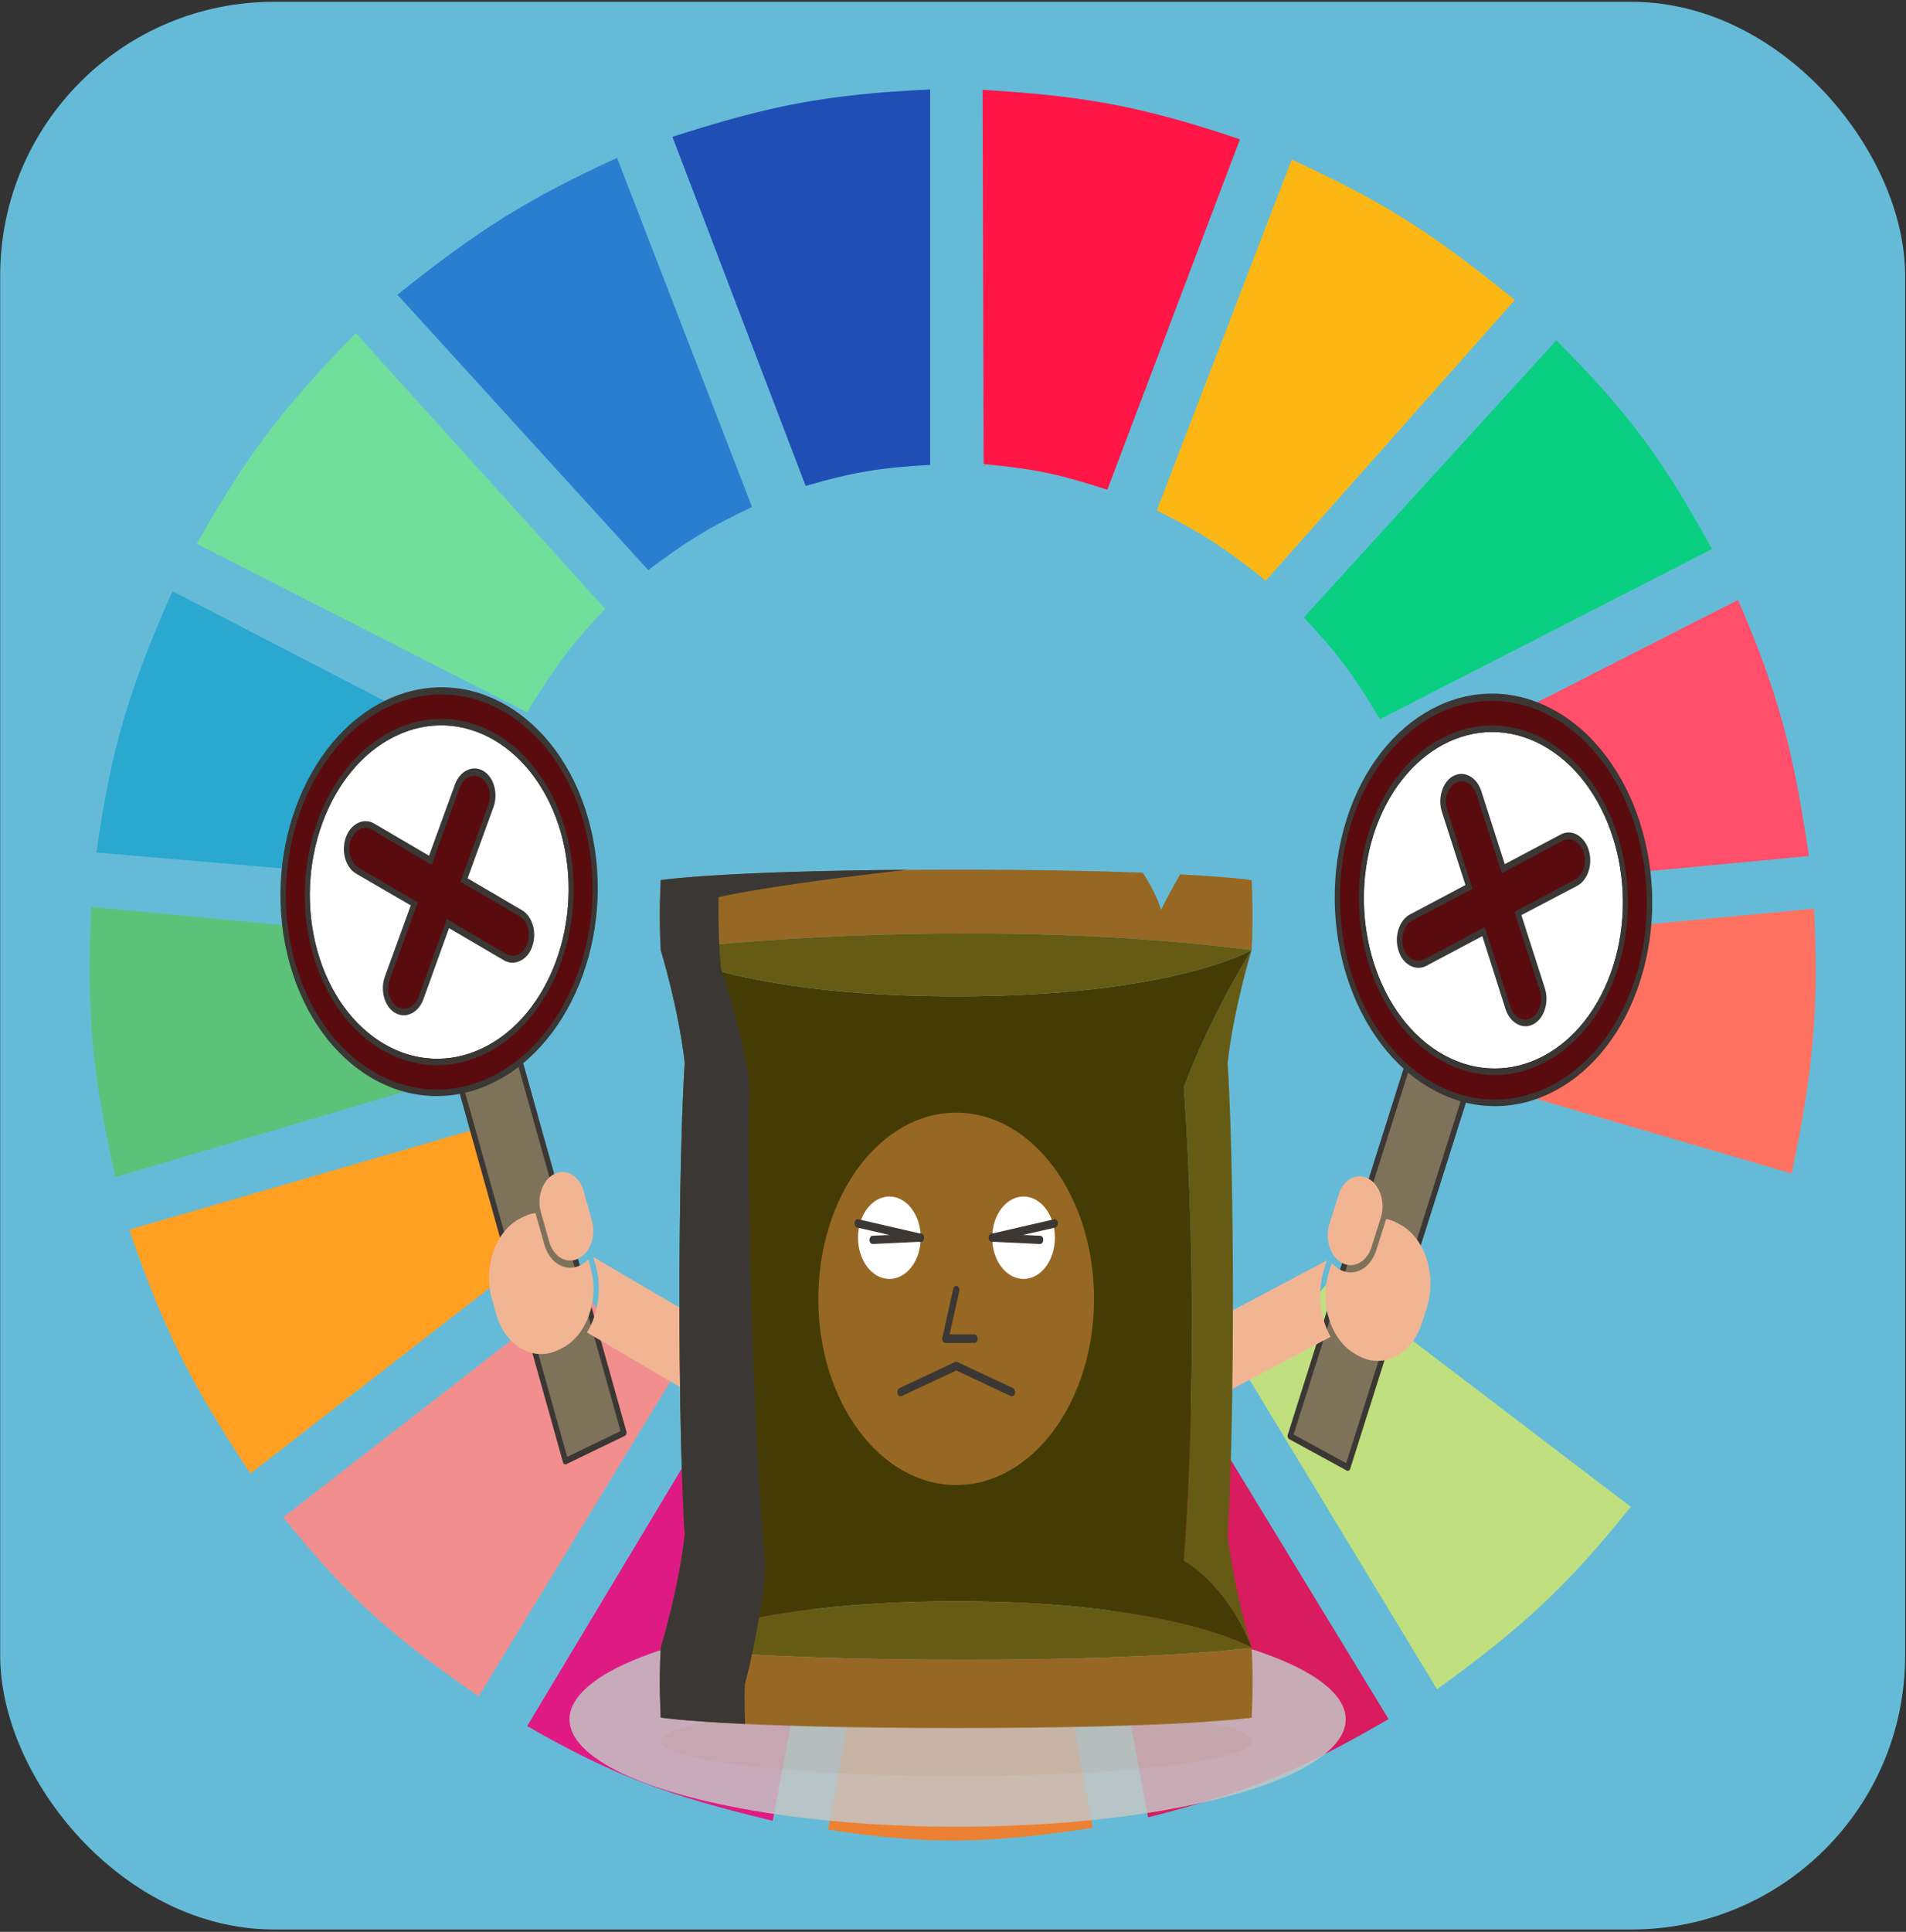 <svg width="686" height="695" viewBox="0 0 686 695" fill="none" xmlns="http://www.w3.org/2000/svg">
<rect x="0" y="0" width="686" height="695" fill="#333333" stroke="none"/>
<rect x="0.066" y="0.648" width="685.626" height="693.507" rx="98.51" fill="#65BBD7"/>
<path d="M289.961 174.81L242.022 49.226C276.833 38.048 296.989 33.959 334.787 32.187V167.237C316.822 168.244 306.979 169.866 289.961 174.81Z" fill="#1F4EB4"/>
<path d="M354.018 166.974L353.65 32.317C390.101 34.524 410.362 38.026 446.279 50.099L398.545 176.184C381.416 170.6 371.653 168.539 354.018 166.974Z" fill="#FF1546"/>
<path d="M416.342 183.645L464.903 57.43C499.429 73.183 516.577 84.785 545.216 107.916L455.564 208.888C441.545 197.683 433.161 191.942 416.342 183.645Z" fill="#FDB714"/>
<path d="M469.264 222.141L560.16 122.431C586.825 149.172 598.73 165.813 616.193 197.529L496.657 258.743C487.426 243.248 481.552 235.137 469.264 222.141Z" fill="#0ACF83"/>
<path d="M505.374 277.044L625.532 215.83C640.422 250.221 645.505 270.558 651.058 307.967L517.203 320.589C514.578 303.128 511.986 293.603 505.374 277.044Z" fill="#FF4F6A"/>
<path d="M515.333 384.327C518.33 367.561 519.285 357.817 519.068 339.521L652.923 326.899C654.585 363.585 652.759 384.433 644.83 422.192L515.333 384.327Z" fill="#FF7262"/>
<path d="M491.052 443.648C499.829 429.232 503.962 420.564 509.729 403.891L639.226 441.124C627.64 476.148 618.647 494.665 598.135 525.688L491.052 443.648Z" fill="#65BBD7"/>
<path d="M586.93 542.097L479.224 460.057C467.39 473.552 460.279 480.428 446.85 491.61L517.201 607.729C548.356 585.15 563.803 570.913 586.93 542.097Z" fill="#C0DF7E"/>
<path d="M499.77 618.457L429.418 502.97C414.155 510.683 405.216 514.497 388.328 520.009L413.231 653.797C448.909 644.803 467.869 637.028 499.77 618.457Z" fill="#D91B5F"/>
<path d="M322.957 525.058C340.703 526.22 350.654 525.873 368.405 523.796L393.308 657.584C355.245 663.319 334.33 663.79 298.054 658.215L322.957 525.058Z" fill="#EC8134"/>
<path d="M189.725 620.981L259.454 504.863C275.262 513.132 284.852 516.651 303.034 521.271L278.131 655.059C240.487 646.017 220.902 638.869 189.725 620.981Z" fill="#E01A83"/>
<path d="M101.939 545.883L208.401 463.212C220.272 477.18 227.993 483.844 242.643 494.766L172.291 610.253C141.497 588.968 125.726 575.302 101.939 545.883Z" fill="#F28E8E"/>
<path d="M90.112 530.106C68.936 497.954 59.053 478.921 46.531 442.387L174.783 405.153C181.188 422.403 186.046 431.739 195.95 448.067L90.112 530.106Z" fill="#FFA023"/>
<path d="M41.55 423.454C33.312 386.931 31.079 365.746 32.834 326.269L165.443 338.89C165.105 358.441 166.148 368.604 169.801 385.59L41.55 423.454Z" fill="#5CC279"/>
<path d="M34.702 306.705L167.312 318.065C170.991 300.668 173.749 290.985 180.386 273.889L62.096 212.675C46.374 248.135 40.141 268.665 34.702 306.705Z" fill="#2AA8D0"/>
<path d="M70.812 195.635C89.349 163.001 101.976 146.495 128.09 119.906L217.741 218.985C205.61 231.951 199.491 240.124 189.725 256.219L70.812 195.635Z" fill="#70DF9C"/>
<path d="M233.306 205.102C246.757 194.964 254.849 189.889 270.661 182.383L222.1 56.799C190.5 71.313 173.15 81.939 143.032 106.023L233.306 205.102Z" fill="#2A7ED0"/>
<ellipse cx="344.657" cy="618.533" rx="139.691" ry="38.649" fill="#C4C4C4" fill-opacity="0.85"/>
<path d="M149.978 334.584L170.999 324.422L224.575 515.554L203.554 525.716L149.978 334.584Z" fill="#7E725B"/>
<path d="M224.863 516.577L203.841 526.739C203.341 526.981 202.797 526.662 202.617 526.021L149.077 335.017C148.898 334.377 149.154 333.671 149.655 333.429L170.676 323.266C171.177 323.024 171.721 323.343 171.9 323.984L225.476 515.116C225.62 515.629 225.363 516.335 224.863 516.577ZM204.132 524.126L223.351 514.834L170.386 325.88L151.166 335.171L204.132 524.126Z" fill="#3A3734"/>
<path d="M277.046 489.455L213.529 452.229L214.391 455.304C216.725 463.631 215.304 472.754 211.248 479.37L268.508 512.929L277.046 489.455Z" fill="#F2B594"/>
<path d="M200.866 485.702L202.067 485.121C211.076 480.766 215.826 467.705 212.594 456.176L211.733 453.101C210.839 453.969 209.91 454.71 208.809 455.242C203.504 457.807 197.755 454.331 195.888 447.669L192.872 436.908C192.836 436.78 192.8 436.652 192.728 436.396C191.419 436.592 190.046 436.965 188.745 437.594L187.544 438.175C178.534 442.53 173.784 455.591 177.016 467.12L178.56 472.629C181.792 484.158 191.857 490.057 200.866 485.702Z" fill="#F2B594"/>
<path d="M194.632 435.912L197.649 446.673C199.193 452.181 203.917 454.843 208.121 452.811C212.426 450.73 214.572 444.601 213.064 439.22L210.048 428.46C208.504 422.951 203.779 420.289 199.575 422.322C195.371 424.354 193.124 430.532 194.632 435.912Z" fill="#F2B594"/>
<path d="M174.092 378.055C149.467 389.959 122.165 374.065 113.295 342.423C104.462 310.909 117.264 275.482 141.989 263.529C166.614 251.624 193.916 267.519 202.786 299.161C211.555 330.851 198.717 366.15 174.092 378.055Z" fill="white"/>
<path d="M174.417 379.205C149.292 391.352 121.546 375.09 112.533 342.936C103.52 310.782 116.615 274.776 141.74 262.63C166.866 250.484 194.612 266.745 203.625 298.899C212.638 331.054 199.543 367.059 174.417 379.205ZM142.351 264.808C118.226 276.47 105.545 311.112 114.235 342.113C122.889 372.987 149.582 388.738 173.807 377.028C197.931 365.365 210.613 330.723 201.923 299.722C193.133 268.769 166.475 253.145 142.351 264.808Z" fill="#3A3734"/>
<path d="M139.119 253.275C109.99 267.357 94.776 309.187 105.225 346.465C115.675 383.744 147.909 402.636 177.039 388.554C206.168 374.472 221.382 332.642 210.932 295.364C200.483 258.085 168.248 239.193 139.119 253.275ZM174.094 378.049C149.469 389.954 122.167 374.06 113.298 342.418C104.464 310.904 117.267 275.476 141.992 263.524C166.617 251.619 193.919 267.513 202.788 299.155C211.557 330.845 198.719 366.145 174.094 378.049Z" fill="#5A0B0E"/>
<path d="M177.328 389.581C147.698 403.905 114.92 384.695 104.291 346.776C93.662 308.857 109.132 266.321 138.762 251.997C168.392 237.673 201.17 256.884 211.799 294.803C222.428 332.722 206.958 375.257 177.328 389.581ZM139.444 254.431C110.815 268.271 95.859 309.395 106.129 346.033C116.399 382.671 148.089 401.244 176.718 387.404C205.347 373.564 220.303 332.44 210.033 295.802C199.764 259.164 168.073 240.591 139.444 254.431ZM174.42 379.205C149.294 391.351 121.548 375.09 112.535 342.936C103.522 310.781 116.617 274.776 141.742 262.63C166.868 250.483 194.614 266.745 203.627 298.899C212.64 331.053 199.545 367.059 174.42 379.205ZM142.353 264.807C118.229 276.47 105.547 311.112 114.237 342.113C122.891 372.986 149.585 388.738 173.809 377.027C197.933 365.365 210.615 330.723 201.925 299.722C193.135 268.769 166.477 253.145 142.353 264.807Z" fill="#3A3734"/>
<path d="M166.993 316.609L176.686 289.958C178.291 285.545 176.855 280.421 173.49 278.556C170.09 276.564 166.086 278.499 164.581 282.863L154.888 309.514L134.351 297.478C130.951 295.485 126.946 297.421 125.442 301.785C123.837 306.197 125.273 311.321 128.638 313.186L149.175 325.223L139.482 351.874C137.877 356.286 139.314 361.41 142.678 363.275C144.31 364.232 146.127 364.226 147.829 363.403C149.431 362.629 150.817 361.086 151.687 358.92L161.38 332.269L181.918 344.305C183.55 345.262 185.367 345.256 187.069 344.434C188.67 343.659 190.056 342.116 190.927 339.95C192.532 335.538 191.095 330.413 187.731 328.549L166.993 316.609Z" fill="#5A0B0E"/>
<path d="M187.191 345.686C185.289 346.606 183.236 346.58 181.332 345.464L161.61 333.906L152.402 359.449C151.504 361.92 149.953 363.688 148.051 364.607C146.149 365.527 144.096 365.501 142.192 364.385C138.384 362.153 136.732 356.261 138.529 351.319L147.837 325.727L128.152 314.296C124.343 312.064 122.692 306.172 124.489 301.23C125.388 298.759 126.938 296.991 128.84 296.071C130.742 295.152 132.795 295.178 134.699 296.294L154.421 307.852L163.729 282.26C164.627 279.789 166.178 278.021 168.08 277.102C169.982 276.182 172.035 276.208 173.939 277.324C175.843 278.44 177.19 280.407 177.872 282.841C178.555 285.275 178.5 287.92 177.602 290.391L168.294 315.983L187.879 327.461C191.687 329.693 193.339 335.586 191.542 340.528C190.743 342.951 189.193 344.718 187.191 345.686ZM160.813 330.655L182.166 343.17C183.526 343.967 185.143 344.058 186.544 343.38C187.946 342.703 189.132 341.257 189.774 339.492C191.122 335.785 189.901 331.43 187.009 329.628L165.691 317.241L175.769 289.531C176.411 287.766 176.509 285.682 176.006 283.889C175.504 282.095 174.4 280.592 173.04 279.795C171.68 278.998 170.063 278.907 168.662 279.584C167.26 280.262 166.074 281.708 165.433 283.473L155.354 311.183L133.965 298.54C132.605 297.743 130.988 297.651 129.587 298.329C128.085 299.055 126.899 300.501 126.257 302.266C124.909 305.972 126.13 310.328 129.022 312.13L150.376 324.645L140.298 352.355C138.949 356.061 140.17 360.417 143.062 362.219C144.423 363.016 146.039 363.107 147.441 362.43C148.842 361.752 150.028 360.306 150.67 358.541L160.813 330.655Z" fill="#3A3734"/>
<path d="M545.128 338.051L524.442 326.765L464.346 516.74L485.033 528.026L545.128 338.051Z" fill="#7E725B"/>
<path d="M464.026 517.756L484.712 529.042C485.205 529.311 485.76 529.016 485.961 528.38L546.016 338.532C546.218 337.895 545.985 337.171 545.492 336.902L524.806 325.616C524.314 325.348 523.758 325.642 523.557 326.279L463.462 516.254C463.301 516.763 463.534 517.488 464.026 517.756ZM484.511 526.394L465.597 516.075L525.008 328.265L543.921 338.583L484.511 526.394Z" fill="#3A3734"/>
<path d="M412.736 487.831L477.548 453.465L476.581 456.521C473.963 464.797 475.075 474.063 478.908 480.933L420.48 511.913L412.736 487.831Z" fill="#F2B594"/>
<path d="M489.083 487.831L487.901 487.186C479.036 482.349 474.727 468.95 478.352 457.49L479.319 454.435C480.183 455.354 481.087 456.146 482.171 456.737C487.392 459.585 493.261 456.367 495.355 449.746L498.739 439.051C498.779 438.923 498.819 438.796 498.9 438.541C500.203 438.804 501.564 439.248 502.845 439.947L504.027 440.592C512.892 445.428 517.201 458.828 513.576 470.287L511.844 475.762C508.219 487.222 497.949 492.668 489.083 487.831Z" fill="#F2B594"/>
<path d="M497.009 437.957L493.626 448.652C491.894 454.128 487.076 456.576 482.939 454.319C478.703 452.008 476.764 445.724 478.456 440.376L481.839 429.681C483.571 424.205 488.388 421.757 492.525 424.014C496.663 426.271 498.701 432.609 497.009 437.957Z" fill="#F2B594"/>
<path d="M519.525 380.662C543.758 393.882 571.613 379.218 581.562 347.768C591.47 316.445 579.865 280.103 555.534 266.829C531.302 253.609 503.446 268.273 493.498 299.723C483.647 331.227 495.293 367.441 519.525 380.662Z" fill="white"/>
<path d="M519.162 381.807C543.887 395.296 572.199 380.284 582.309 348.324C592.419 316.365 580.54 279.426 555.815 265.938C531.09 252.449 502.778 267.461 492.669 299.42C482.559 331.38 494.437 368.318 519.162 381.807ZM555.131 268.102C578.871 281.054 590.382 316.597 580.635 347.411C570.927 378.097 543.685 392.648 519.847 379.643C496.107 366.691 484.596 331.147 494.343 300.334C504.189 269.574 531.391 255.151 555.131 268.102Z" fill="#3A3734"/>
<path d="M558.756 256.642C587.422 272.281 601.222 315.195 589.501 352.247C577.78 389.3 544.888 406.741 516.222 391.102C487.557 375.463 473.757 332.55 485.478 295.497C497.199 258.444 530.091 241.004 558.756 256.642ZM519.525 380.661C543.758 393.881 571.613 379.217 581.562 347.767C591.47 316.444 579.865 280.103 555.534 266.829C531.302 253.608 503.446 268.272 493.497 299.723C483.647 331.227 495.293 367.441 519.525 380.661Z" fill="#5A0B0E"/>
<path d="M515.896 392.121C545.054 408.029 578.501 390.294 590.423 352.604C602.346 314.915 588.313 271.277 559.155 255.37C529.997 239.462 496.55 257.197 484.628 294.887C472.705 332.576 486.738 376.214 515.896 392.121ZM558.39 257.789C586.562 273.159 600.129 315.348 588.61 351.764C577.09 388.18 544.754 405.327 516.581 389.957C488.408 374.587 474.841 332.397 486.361 295.981C497.88 259.565 530.217 242.419 558.39 257.789ZM519.159 381.808C543.884 395.297 572.196 380.285 582.306 348.325C592.415 316.365 580.537 279.427 555.812 265.938C531.087 252.449 502.775 267.461 492.665 299.421C482.555 331.38 494.434 368.319 519.159 381.808ZM555.127 268.103C578.867 281.054 590.378 316.598 580.631 347.411C570.924 378.098 543.682 392.648 519.843 379.643C496.103 366.691 484.592 331.148 494.34 300.334C504.185 269.574 531.387 255.151 555.127 268.103Z" fill="#3A3734"/>
<path d="M528.714 319.089L519.922 291.747C518.466 287.221 520.077 282.128 523.506 280.415C526.976 278.575 530.916 280.725 532.274 285.198L541.066 312.54L562.022 301.428C565.492 299.588 569.432 301.738 570.789 306.211C572.245 310.738 570.634 315.831 567.205 317.543L546.248 328.655L555.041 355.997C556.496 360.523 554.885 365.616 551.456 367.329C549.79 368.212 547.973 368.116 546.298 367.202C544.722 366.343 543.387 364.719 542.59 362.492L533.798 335.151L512.841 346.262C511.176 347.145 509.358 347.05 507.684 346.136C506.108 345.276 504.773 343.652 503.976 341.426C502.52 336.899 504.131 331.806 507.561 330.093L528.714 319.089Z" fill="#5A0B0E"/>
<path d="M507.52 347.389C509.391 348.411 511.446 348.487 513.389 347.456L533.513 336.786L541.857 362.987C542.673 365.522 544.164 367.381 546.035 368.402C547.907 369.423 549.962 369.499 551.905 368.469C555.791 366.409 557.644 360.551 556.013 355.481L547.57 329.226L567.654 318.683C571.54 316.623 573.393 310.766 571.762 305.696C570.947 303.161 569.456 301.302 567.584 300.281C565.713 299.26 563.658 299.184 561.715 300.214L541.591 310.884L533.148 284.629C532.333 282.094 530.842 280.236 528.97 279.215C527.098 278.194 525.043 278.117 523.1 279.148C521.157 280.178 519.743 282.094 518.977 284.513C518.212 286.932 518.177 289.6 518.992 292.135L527.435 318.39L507.45 328.987C503.564 331.048 501.711 336.905 503.342 341.975C504.058 344.456 505.549 346.315 507.52 347.389ZM534.421 333.549L512.632 345.102C511.244 345.838 509.624 345.85 508.245 345.098C506.865 344.345 505.728 342.829 505.146 341.018C503.923 337.216 505.292 332.886 508.247 331.214L529.996 319.788L520.854 291.36C520.272 289.549 520.245 287.444 520.809 285.661C521.373 283.879 522.528 282.419 523.915 281.683C525.303 280.947 526.924 280.935 528.303 281.688C529.682 282.44 530.82 283.956 531.402 285.767L540.544 314.195L562.373 302.514C563.761 301.778 565.382 301.767 566.761 302.519C568.238 303.325 569.376 304.842 569.958 306.652C571.181 310.455 569.811 314.784 566.857 316.457L545.068 328.01L554.209 356.438C555.432 360.241 554.063 364.57 551.108 366.242C549.72 366.978 548.099 366.99 546.72 366.238C545.341 365.485 544.204 363.969 543.621 362.158L534.421 333.549Z" fill="#3A3734"/>
<g opacity="0.4">
<g opacity="0.4">
<path opacity="0.4" d="M237.812 626.373C237.812 633.341 285.421 638.989 344.15 638.989C402.878 638.989 450.486 633.341 450.486 626.373C450.486 619.405 402.878 613.755 344.15 613.755C285.421 613.756 237.812 619.405 237.812 626.373Z" fill="#966823"/>
</g>
</g>
<path d="M450.486 316.62C450.486 316.62 443.566 315.556 424.744 314.56C420.223 322.472 417.84 327.324 417.84 327.324C416.837 323.388 414.195 318.494 411.318 313.954C395.232 313.341 373.344 312.862 344.148 312.862C262.236 312.862 237.811 316.62 237.811 316.62C237.811 316.62 237.062 329.032 237.811 341.788C237.811 341.788 344.556 328.348 450.485 341.788C451.234 329.034 450.486 316.62 450.486 316.62Z" fill="#966823"/>
<path d="M262.234 561.554C255.703 472.28 262.234 391.205 262.234 391.205C252.437 364.786 237.81 341.784 237.81 341.784C237.81 341.784 244.137 362.281 246.451 382.322C246.451 382.322 244.546 408.512 244.546 467.268C244.546 526.026 246.451 552.217 246.451 552.217C244.137 572.257 237.81 592.755 237.81 592.755C247.13 569.297 262.234 561.554 262.234 561.554Z" fill="#665B15"/>
<path d="M443.75 467.27C443.75 408.513 441.845 382.322 441.845 382.322C444.159 362.281 450.486 341.784 450.486 341.784C450.486 341.784 435.858 364.785 426.062 391.205C426.062 391.205 432.593 472.28 426.062 561.554C426.062 561.554 441.166 569.297 450.486 592.755C450.486 592.755 444.159 572.256 441.845 552.217C441.844 552.219 443.75 526.028 443.75 467.27Z" fill="#665B15"/>
<path d="M237.811 592.756C237.062 605.509 237.811 617.921 237.811 617.921C237.811 617.921 262.235 621.681 344.149 621.681C426.063 621.681 450.486 617.921 450.486 617.921C450.486 617.921 451.234 605.51 450.486 592.756C450.486 592.756 420.891 597.081 347.006 597.081C273.121 597.083 237.811 592.756 237.811 592.756Z" fill="#966823"/>
<path d="M426.061 561.554C432.592 472.28 426.061 391.205 426.061 391.205C435.858 364.786 450.485 341.784 450.485 341.784C450.485 341.784 421.967 358.469 344.148 358.469C266.328 358.469 237.81 341.784 237.81 341.784C237.81 341.784 252.438 364.785 262.234 391.205C262.234 391.205 255.702 472.28 262.234 561.554C262.234 561.554 247.13 569.297 237.81 592.754C237.81 592.754 266.327 576.068 344.148 576.068C421.967 576.068 450.485 592.754 450.485 592.754C441.163 569.297 426.061 561.554 426.061 561.554Z" fill="#443C04"/>
<path d="M450.486 341.784C344.557 328.346 237.812 341.784 237.812 341.784C237.812 341.784 266.329 358.47 344.149 358.47C421.969 358.47 450.486 341.784 450.486 341.784Z" fill="#665B15"/>
<path d="M237.812 592.757C237.812 592.757 273.122 597.083 347.007 597.083C420.892 597.083 450.485 592.757 450.485 592.757C450.485 592.757 421.969 576.071 344.149 576.071C266.328 576.073 237.812 592.757 237.812 592.757Z" fill="#665B15"/>
<path d="M393.772 467.27C393.772 504.266 371.555 534.256 344.149 534.256C316.743 534.256 294.525 504.265 294.525 467.27C294.525 430.275 316.743 400.285 344.149 400.285C371.555 400.285 393.772 430.275 393.772 467.27Z" fill="#966823"/>
<path d="M268.031 606.281C268.033 606.276 273.828 584.628 275.52 563.832C275.52 563.832 272.67 537.124 270.665 476.794C268.66 416.464 269.722 389.392 269.722 389.392C266.663 369.036 259.467 348.596 259.467 348.596C258.263 335.573 258.608 322.758 258.608 322.758C258.608 322.758 275.095 318.665 326.441 312.928C258.664 313.415 237.811 316.624 237.811 316.624C237.811 316.624 237.062 329.035 237.811 341.791C237.811 341.791 244.139 362.286 246.452 382.327C246.452 382.327 244.546 408.518 244.546 467.275C244.546 526.033 246.452 552.224 246.452 552.224C244.139 572.262 237.813 592.756 237.811 592.762C237.062 605.514 237.811 617.928 237.811 617.928C237.811 617.928 245.851 619.163 268.155 620.218C267.995 616.063 267.907 611.207 268.031 606.281Z" fill="#3A3734"/>
<path d="M444.098 315.909C443.938 315.893 443.773 315.879 443.605 315.863C443.682 316.09 443.753 316.314 443.818 316.536C443.819 316.536 443.916 316.316 444.098 315.909Z" fill="#966823"/>
<path d="M450.484 617.919C450.484 617.919 450.487 617.881 450.49 617.818C448.73 618.057 446.901 618.298 444.991 618.546C448.84 618.172 450.484 617.919 450.484 617.919Z" fill="#966823"/>
<path d="M379.675 445.29C379.675 449.222 378.486 452.994 376.368 455.775C374.251 458.555 371.379 460.117 368.385 460.117C365.39 460.117 362.518 458.555 360.401 455.775C358.283 452.994 357.094 449.222 357.094 445.29C357.094 441.357 358.283 437.586 360.401 434.805C362.518 432.024 365.39 430.462 368.385 430.462C371.379 430.462 374.251 432.024 376.368 434.805C378.486 437.586 379.675 441.357 379.675 445.29Z" fill="white"/>
<path d="M331.398 445.29C331.398 449.222 330.209 452.994 328.091 455.775C325.974 458.555 323.102 460.117 320.107 460.117C317.113 460.117 314.241 458.555 312.123 455.775C310.006 452.994 308.816 449.222 308.816 445.29C308.816 441.357 310.006 437.586 312.123 434.805C314.241 432.024 317.113 430.462 320.107 430.462C323.102 430.462 325.974 432.024 328.091 434.805C330.209 437.586 331.398 441.357 331.398 445.29Z" fill="white"/>
<path d="M364.181 502.353C364.025 502.353 363.947 502.353 363.792 502.25L344.169 493.047L324.546 502.25C323.923 502.557 323.3 502.148 323.067 501.33C322.833 500.512 323.145 499.694 323.768 499.387L343.78 489.979C344.013 489.877 344.325 489.877 344.558 489.979L364.57 499.387C365.193 499.694 365.505 500.512 365.271 501.33C365.115 501.944 364.648 502.353 364.181 502.353Z" fill="#3A3734"/>
<path d="M350.788 483.127H340.276C339.886 483.127 339.575 482.923 339.341 482.514C339.108 482.105 339.03 481.593 339.186 481.184L343.079 463.698C343.235 462.88 343.935 462.471 344.481 462.675C345.103 462.88 345.415 463.8 345.259 464.516L341.755 480.059H350.71C351.333 480.059 351.878 480.775 351.878 481.593C351.956 482.411 351.411 483.127 350.788 483.127Z" fill="#3A3734"/>
<path d="M331.396 446.825C331.318 446.825 331.24 446.825 331.162 446.825L308.503 441.609C307.88 441.507 307.491 440.689 307.568 439.871C307.646 439.053 308.269 438.542 308.892 438.644L331.552 443.859C332.175 443.961 332.564 444.779 332.486 445.598C332.408 446.313 331.941 446.825 331.396 446.825Z" fill="#3A3734"/>
<path d="M314.109 447.54C313.486 447.54 312.941 446.927 312.941 446.109C312.941 445.291 313.409 444.575 314.032 444.575L331.318 443.757C331.318 443.757 331.318 443.757 331.396 443.757C332.019 443.757 332.564 444.37 332.564 445.188C332.564 446.007 332.097 446.722 331.474 446.722L314.109 447.54Z" fill="#3A3734"/>
<path d="M357.014 446.825C356.469 446.825 356.002 446.313 355.846 445.598C355.768 444.779 356.157 443.961 356.78 443.859L379.44 438.644C380.063 438.542 380.686 439.053 380.764 439.871C380.841 440.689 380.452 441.507 379.829 441.609L357.17 446.825C357.17 446.722 357.092 446.825 357.014 446.825Z" fill="#3A3734"/>
<path d="M374.301 447.539L357.015 446.72C356.392 446.72 355.847 446.005 355.924 445.187C355.924 444.368 356.47 443.653 357.092 443.755L374.379 444.573C375.002 444.573 375.547 445.289 375.469 446.107C375.469 446.925 374.924 447.539 374.301 447.539Z" fill="#3A3734"/>
</svg>
